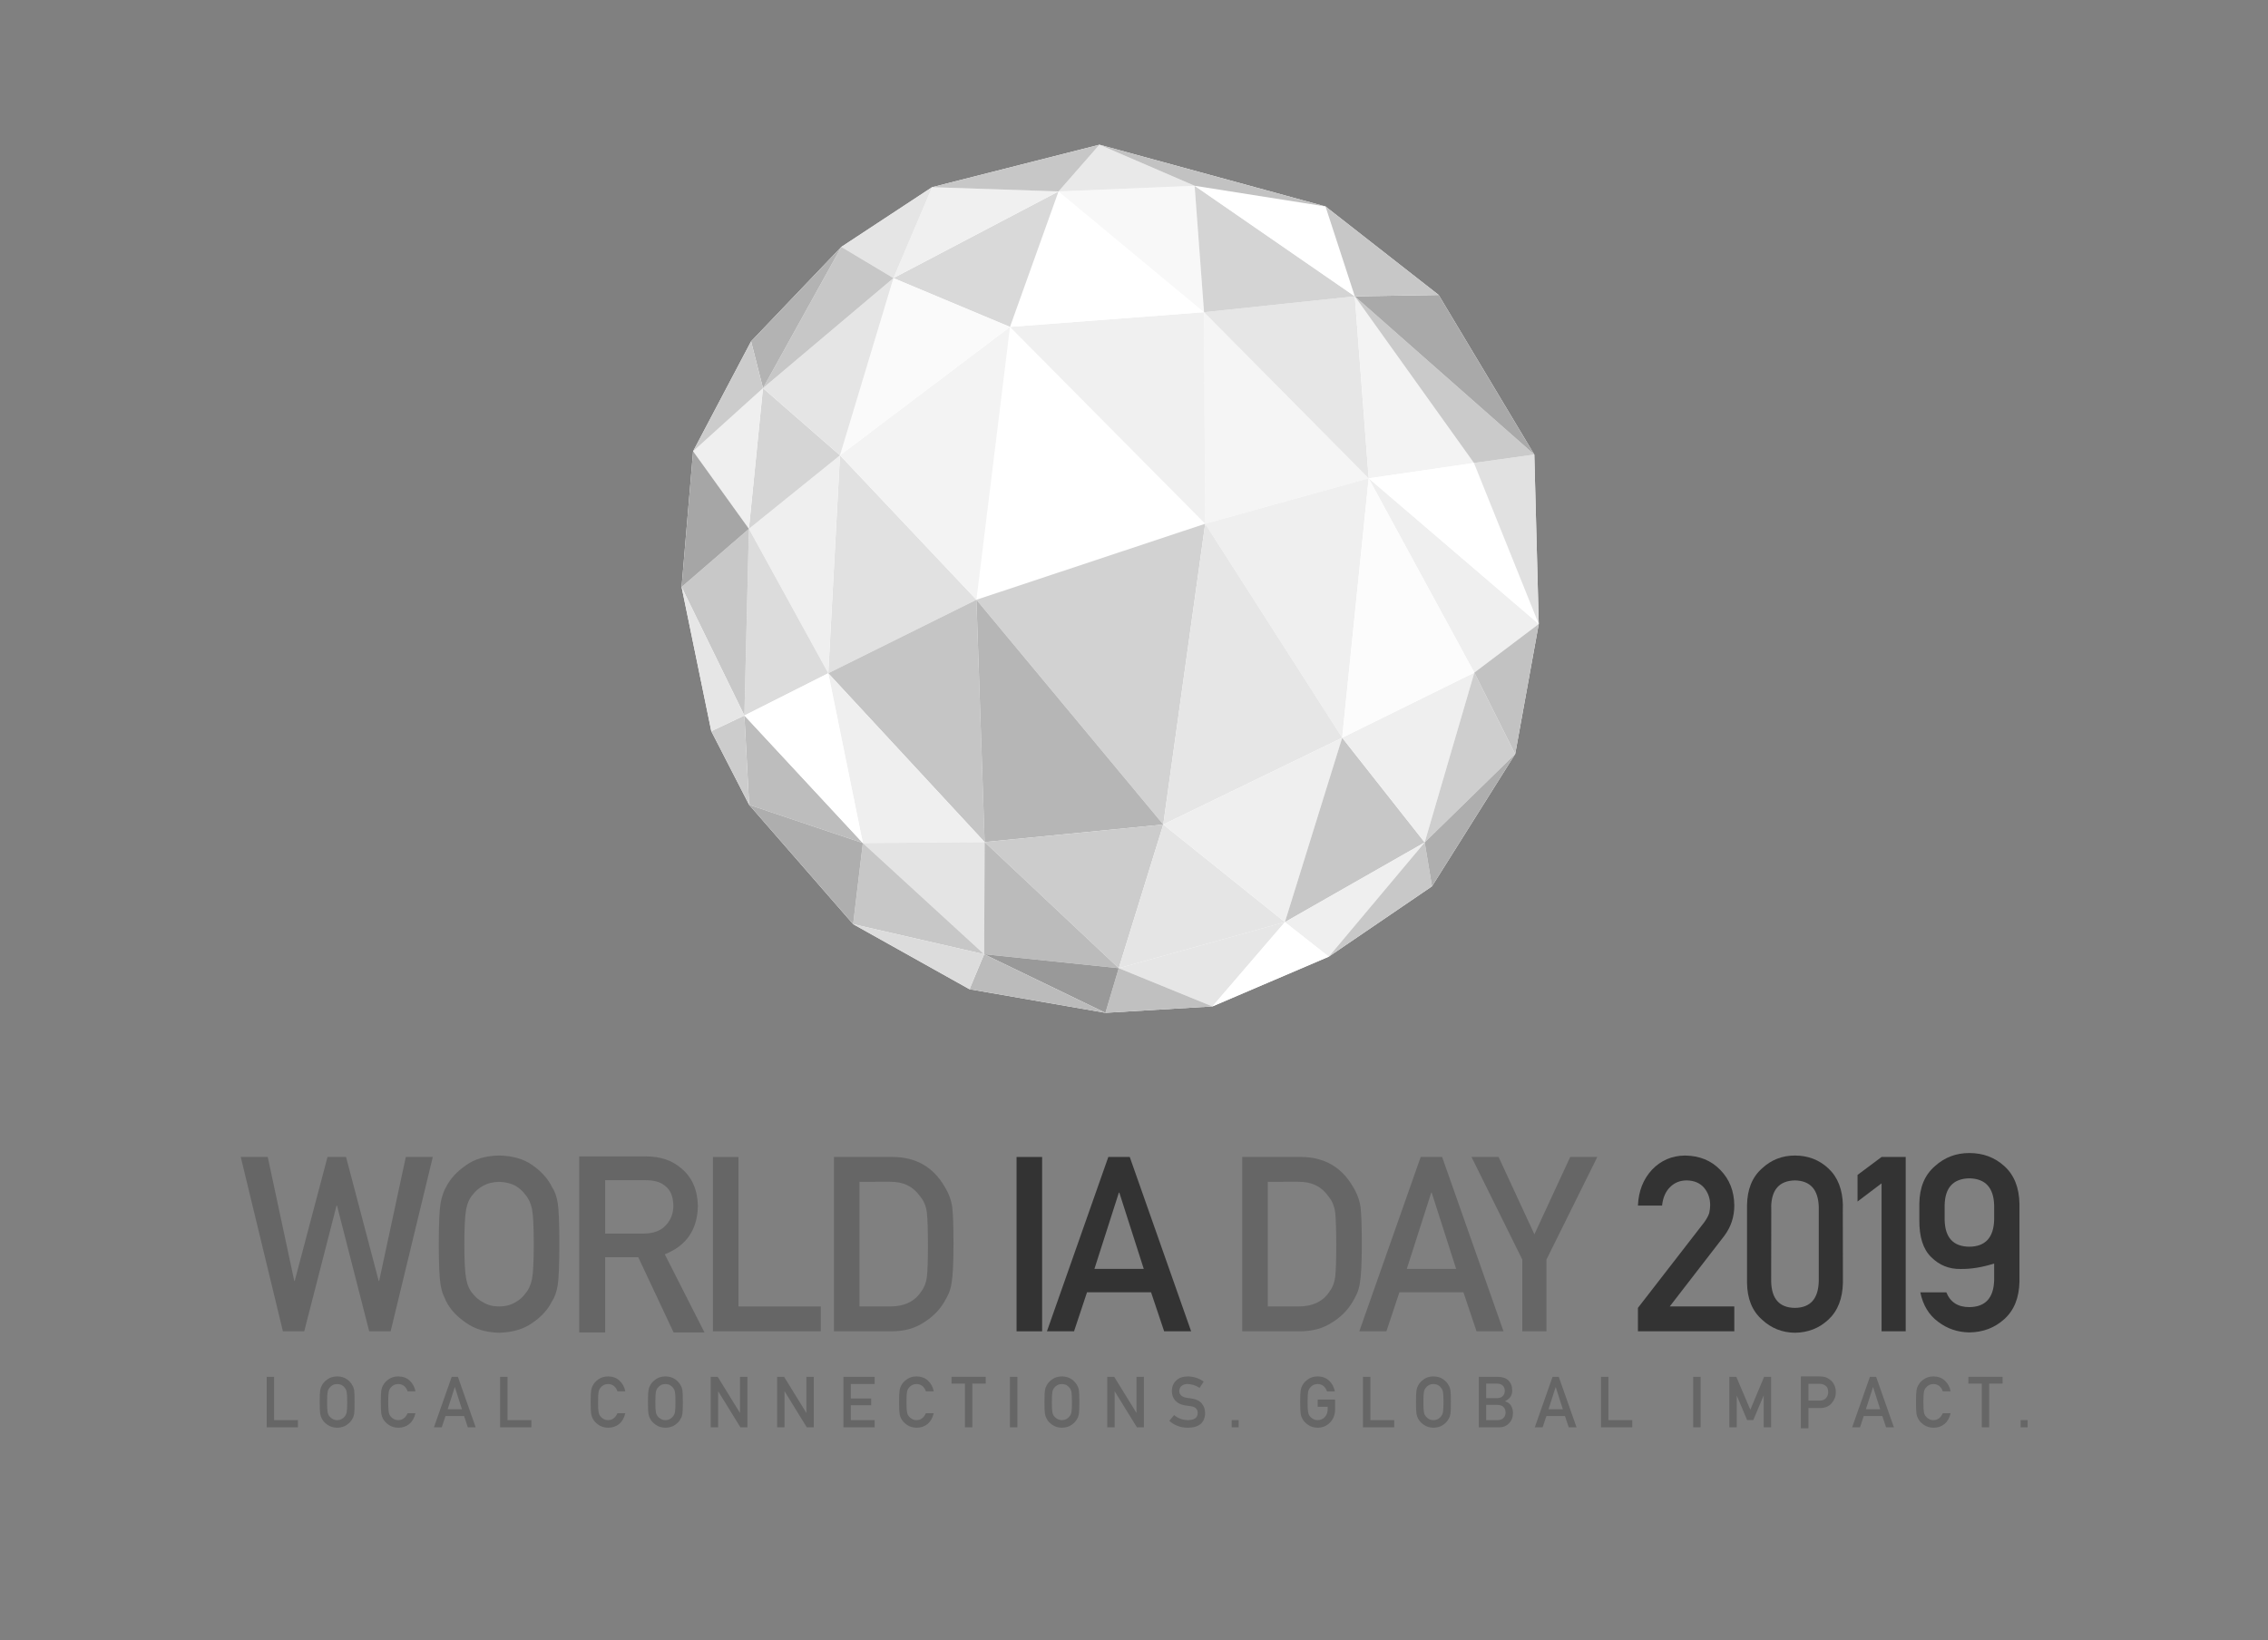 <?xml version="1.0" encoding="UTF-8"?>
<svg width="2010px" height="1454px" viewBox="0 0 2010 1454" version="1.1" xmlns="http://www.w3.org/2000/svg" xmlns:xlink="http://www.w3.org/1999/xlink">
    <rect x="0" y="0" width="2010" height="1454" fill="#808080" stroke="none"/>
    <!-- Generator: Sketch 52.1 (67048) - http://www.bohemiancoding.com/sketch -->
    <title>wiad19_primary_greyscale</title>
    <desc>Created with Sketch.</desc>
    <g id="wiad19_primary_greyscale" stroke="none" stroke-width="1" fill="none" fill-rule="evenodd">
        <g id="Group" transform="translate(213, 128)">
            <path d="M761.378,0.266 L961.719,54.986 L1061.999,133.427 L1146.757,274.906 L1150.707,425.068 L1129.827,540.311 L1056.09,657.602 L964.648,719.935 L964.656,719.944 L861.477,764.052 L925.731,689.319 L925.728,689.315 L861.477,764.052 L766.669,769.727 L646.223,748.823 L543.09,691.14 L450.919,585.36 L417.381,520.106 L391.061,392.273 L401.261,271.969 L452.64,174.556 L532.606,90.848 L613.065,37.902 L761.369,0.266 L761.378,0.266 Z M521.053,468.735 L521.044,468.735 L541.644,569.86 L521.053,468.735 Z" id="Combined-shape-4" fill="#FFFFFF"></path>
            <polygon id="" fill="#FFFFFF" points="682.1 161.759 652.341 403.609 855.095 336.226"></polygon>
            <polygon id="" fill="#D2D2D2" points="817.931 602.832 652.344 403.611 855.094 336.227"></polygon>
            <polygon id="" fill="#F5F5F5" points="854.073 148.881 854.073 148.729 999.978 295.941 999.978 295.945 855.093 336.228"></polygon>
            <polygon id="" fill="#EFEFEF" points="976.492 525.909 855.093 336.23 999.98 295.942"></polygon>
            <polygon id="" fill="#E1E1E1" points="531.428 275.592 521.053 468.733 652.345 403.612"></polygon>
            <polygon id="" fill="#C5C5C5" points="659.627 618.383 521.051 468.733 652.343 403.612"></polygon>
            <polygon id="" fill="#F3F3F3" points="652.343 403.611 531.426 275.59 682.101 161.761"></polygon>
            <polygon id="" fill="#F0F0F0" points="855.094 336.228 682.098 161.761 854.073 148.728"></polygon>
            <polygon id="" fill="#B6B6B6" points="659.627 618.383 652.343 403.612 817.931 602.833"></polygon>
            <polygon id="" fill="#E6E6E6" points="855.094 336.228 817.931 602.832 976.494 525.907"></polygon>
            <polygon id="" fill="#FFFFFF" points="682.1 161.759 725.108 41.667 854.07 148.726"></polygon>
            <polygon id="" fill="#D9D9D9" points="682.1 161.759 578.804 118.492 725.108 41.667"></polygon>
            <polygon id="" fill="#FAFAFA" points="531.428 275.592 578.803 118.492 682.099 161.758"></polygon>
            <polygon id="" fill="#F0F0F0" points="578.804 118.493 613.066 37.902 725.108 41.664"></polygon>
            <polygon id="" fill="#EFEFEF" points="521.052 468.735 450.707 340.743 531.427 275.593"></polygon>
            <polygon id="" fill="#EFEFEF" points="659.627 618.383 521.051 468.733 551.701 619.254"></polygon>
            <polygon id="" fill="#D5D5D5" points="450.707 340.742 463.19 216.026 531.428 275.592"></polygon>
            <polygon id="" fill="#E5E5E5" points="578.804 118.493 463.191 216.027 531.429 275.593"></polygon>
            <polygon id="" fill="#E5E5E5" points="578.804 118.493 532.608 90.847 613.066 37.902"></polygon>
            <polygon id="" fill="#C7C7C7" points="463.191 216.027 532.607 90.848 578.803 118.494"></polygon>
            <polygon id="" fill="#B3B3B3" points="463.191 216.027 452.641 174.556 532.607 90.848"></polygon>
            <polygon id="" fill="#EFEFEF" points="450.707 340.742 401.261 271.972 463.19 216.026"></polygon>
            <polygon id="" fill="#CCCCCC" points="401.261 271.97 452.64 174.557 463.19 216.028"></polygon>
            <polygon id="" fill="#DCDCDC" points="450.707 340.742 446.72 506.201 521.053 468.734"></polygon>
            <polygon id="" fill="#C8C8C8" points="450.707 340.742 391.061 392.276 446.72 506.201"></polygon>
            <polygon id="" fill="#A6A6A6" points="401.261 271.97 391.061 392.274 450.707 340.741"></polygon>
            <polygon id="" fill="#CCCCCC" points="659.627 618.383 778.485 730.158 817.931 602.833"></polygon>
            <polygon id="" fill="#E5E5E5" points="817.931 602.832 925.731 689.315 778.485 730.161"></polygon>
            <polygon id="" fill="#EFEFEF" points="976.492 525.909 817.93 602.83 925.73 689.317"></polygon>
            <polygon id="" fill="#E6E6E6" points="778.486 730.159 861.478 764.046 925.732 689.317"></polygon>
            <polygon id="" fill="#C7C7C7" points="925.732 689.316 976.494 525.908 1049.611 618.695"></polygon>
            <polygon id="" fill="#EFEFEF" points="976.492 525.909 1093.621 468.184 1049.613 618.692"></polygon>
            <polygon id="" fill="#EFEFEF" points="1093.623 468.186 1150.706 425.065 999.977 295.944"></polygon>
            <polygon id="" fill="#CECECE" points="1093.623 468.186 1129.831 540.311 1049.61 618.694"></polygon>
            <polygon id="" fill="#C2C2C2" points="1150.707 425.064 1129.828 540.31 1093.624 468.185"></polygon>
            <polygon id="" fill="#EFEFEF" points="1049.612 618.695 925.733 689.315 964.641 719.94"></polygon>
            <polygon id="" fill="#C8C8C8" points="964.639 719.941 1056.09 657.604 1049.61 618.696"></polygon>
            <polygon id="" fill="#AEAEAE" points="1129.829 540.311 1049.613 618.695 1056.092 657.603"></polygon>
            <polygon id="" fill="#E4E4E4" points="551.7 619.256 659.196 717.798 659.625 618.385"></polygon>
            <polygon id="" fill="#BBBBBB" points="659.195 717.797 778.487 730.16 659.629 618.385"></polygon>
            <polygon id="" fill="#C0C0C0" points="778.486 730.159 766.669 769.726 861.478 764.046"></polygon>
            <polygon id="" fill="#999999" points="659.195 717.797 766.67 769.727 778.487 730.16"></polygon>
            <polygon id="" fill="#BBBBBB" points="659.195 717.797 646.224 748.818 766.67 769.727"></polygon>
            <polygon id="" fill="#C7C7C7" points="659.195 717.797 543.091 691.143 551.699 619.256"></polygon>
            <polygon id="" fill="#DCDCDC" points="543.09 691.141 646.223 748.82 659.194 717.795"></polygon>
            <polygon id="" fill="#BDBDBD" points="446.72 506.201 450.919 585.363 551.699 619.255"></polygon>
            <polygon id="" fill="#AEAEAE" points="450.919 585.361 543.089 691.14 551.698 619.257"></polygon>
            <polygon id="" fill="#CCCCCC" points="446.72 506.201 417.382 520.105 450.919 585.363"></polygon>
            <polygon id="" fill="#E6E6E6" points="417.382 520.107 446.72 506.202 391.061 392.273"></polygon>
            <polygon id="" fill="#E6E6E6" points="854.072 148.728 987.697 134.657 999.981 295.944"></polygon>
            <polygon id="" fill="#F3F3F3" points="999.979 295.943 1093.279 282.339 987.7 134.659"></polygon>
            <polygon id="" fill="#FFFFFF" points="1150.707 425.064 999.978 295.944 1093.278 282.339"></polygon>
            <polygon id="" fill="#E1E1E1" points="1093.277 282.34 1150.706 425.065 1146.764 274.907"></polygon>
            <polygon id="" fill="#CACACA" points="987.699 134.657 1093.278 282.341 1146.765 274.908"></polygon>
            <polygon id="" fill="#A9A9A9" points="987.699 134.657 1062.003 133.428 1146.765 274.907"></polygon>
            <polygon id="" fill="#F8F8F8" points="854.072 148.728 725.11 41.665 845.722 36.653"></polygon>
            <polygon id="" fill="#D4D4D4" points="854.072 148.728 845.722 36.653 987.697 134.657"></polygon>
            <polygon id="" fill="#FFFFFF" points="845.723 36.653 961.719 54.987 987.698 134.657"></polygon>
            <polygon id="" fill="#C7C7C7" points="987.699 134.657 961.72 54.987 1062.003 133.428"></polygon>
            <polygon id="" fill="#E9E9E9" points="725.109 41.666 761.372 0.266 845.722 36.654"></polygon>
            <polygon id="" fill="#C7C7C7" points="613.065 37.902 761.373 0.265 725.111 41.665"></polygon>
            <polygon id="" fill="#C2C2C2" points="761.372 0.266 845.722 36.654 961.718 54.987"></polygon>
            <polygon id="" fill="#FCFCFC" points="976.492 525.909 1093.621 468.184 999.98 295.942"></polygon>
            <polygon id="" fill="#FFFFFF" points="551.708 619.264 446.713 506.193 521.046 468.731"></polygon>
            <polygon id="" fill="#FFFFFF" points="861.478 764.049 925.732 689.316 964.657 719.941 861.478 764.049"></polygon>
            <polygon id="" fill="#666666" points="23.339 1092.366 29.893 1092.366 29.893 1130.737 51.031 1130.737 51.031 1137.112 23.339 1137.112"></polygon>
            <path d="M70.337,1114.747 C70.337,1109.535 70.483,1106.052 70.77,1104.289 C71.091,1102.531 71.57,1101.11 72.237,1100.018 C73.291,1097.96 74.975,1096.118 77.287,1094.514 C79.554,1092.889 82.399,1092.047 85.816,1092.001 C89.262,1092.047 92.124,1092.889 94.425,1094.518 C96.699,1096.139 98.349,1097.981 99.354,1100.043 C100.091,1101.139 100.599,1102.56 100.879,1104.306 C101.124,1106.068 101.258,1109.543 101.258,1114.747 C101.258,1119.864 101.124,1123.314 100.879,1125.118 C100.599,1126.922 100.091,1128.368 99.354,1129.447 C98.349,1131.514 96.699,1133.331 94.425,1134.906 C92.124,1136.543 89.262,1137.402 85.808,1137.481 C82.399,1137.402 79.554,1136.543 77.287,1134.906 C74.975,1133.331 73.283,1131.514 72.237,1129.447 C71.916,1128.772 71.629,1128.118 71.374,1127.514 C71.137,1126.881 70.933,1126.081 70.77,1125.118 C70.483,1123.314 70.337,1119.864 70.337,1114.747 Z M76.891,1114.747 C76.891,1119.16 77.054,1122.131 77.374,1123.693 C77.645,1125.243 78.212,1126.522 79.07,1127.472 C79.754,1128.402 80.679,1129.143 81.812,1129.714 C82.92,1130.393 84.245,1130.739 85.799,1130.739 C87.37,1130.739 88.716,1130.393 89.875,1129.714 C90.958,1129.143 91.841,1128.402 92.495,1127.472 C93.345,1126.514 93.937,1125.243 94.245,1123.693 C94.55,1122.131 94.695,1119.16 94.695,1114.747 C94.695,1110.343 94.55,1107.327 94.245,1105.731 C93.937,1104.218 93.345,1102.977 92.495,1102.014 C91.841,1101.102 90.958,1100.322 89.875,1099.701 C88.716,1099.106 87.37,1098.793 85.799,1098.747 C84.245,1098.793 82.92,1099.106 81.812,1099.701 C80.679,1100.322 79.754,1101.102 79.07,1102.014 C78.212,1102.977 77.645,1104.218 77.374,1105.731 C77.054,1107.327 76.891,1110.343 76.891,1114.747 Z" id="Combined-shape-76" fill="#666666"></path>
            <path d="M155.203,1124.619 C154.249,1128.765 152.437,1131.944 149.766,1134.177 C147.012,1136.377 143.741,1137.482 139.978,1137.482 C136.578,1137.402 133.737,1136.544 131.445,1134.906 C129.137,1133.331 127.449,1131.515 126.399,1129.448 C126.082,1128.773 125.791,1128.119 125.541,1127.515 C125.299,1126.881 125.099,1126.082 124.937,1125.119 C124.649,1123.315 124.499,1119.865 124.499,1114.748 C124.499,1109.544 124.649,1106.069 124.937,1104.302 C125.262,1102.561 125.749,1101.14 126.399,1100.044 C127.449,1097.977 129.137,1096.136 131.457,1094.519 C133.737,1092.89 136.578,1092.048 139.978,1091.998 C144.17,1092.048 147.57,1093.327 150.216,1095.844 C152.849,1098.365 154.507,1101.507 155.203,1105.244 L148.241,1105.244 C147.695,1103.436 146.728,1101.911 145.32,1100.644 C143.853,1099.419 142.066,1098.794 139.962,1098.744 C138.412,1098.794 137.087,1099.107 135.974,1099.702 C134.845,1100.323 133.932,1101.098 133.232,1102.015 C132.374,1102.977 131.812,1104.215 131.541,1105.732 C131.216,1107.327 131.057,1110.344 131.057,1114.748 C131.057,1119.161 131.216,1122.131 131.541,1123.694 C131.812,1125.244 132.374,1126.515 133.232,1127.473 C133.932,1128.402 134.845,1129.144 135.974,1129.715 C137.087,1130.394 138.42,1130.74 139.97,1130.74 C143.658,1130.74 146.42,1128.694 148.241,1124.619 L155.203,1124.619 Z" id="" fill="#666666"></path>
            <path d="M198.277,1127.103 L181.848,1127.103 L178.514,1137.112 L171.56,1137.112 L187.319,1092.366 L192.814,1092.366 L208.569,1137.112 L201.631,1137.112 L198.277,1127.103 Z M196.402,1121.103 L190.135,1101.524 L190.014,1101.524 L183.744,1121.103 L196.402,1121.103 Z" id="Combined-shape-78" fill="#666666"></path>
            <polygon id="" fill="#666666" points="230.24 1092.366 236.798 1092.366 236.798 1130.737 257.923 1130.737 257.923 1137.112 230.24 1137.112"></polygon>
            <path d="M341.161,1124.619 C340.215,1128.765 338.39,1131.944 335.72,1134.177 C332.965,1136.377 329.699,1137.482 325.94,1137.482 C322.532,1137.402 319.686,1136.544 317.411,1134.906 C315.086,1133.331 313.411,1131.515 312.357,1129.448 C312.044,1128.773 311.753,1128.119 311.495,1127.515 C311.265,1126.881 311.07,1126.082 310.903,1125.119 C310.603,1123.315 310.453,1119.865 310.453,1114.748 C310.453,1109.544 310.603,1106.069 310.903,1104.302 C311.228,1102.561 311.707,1101.14 312.357,1100.044 C313.411,1097.977 315.086,1096.136 317.411,1094.519 C319.686,1092.89 322.532,1092.048 325.949,1091.998 C330.124,1092.048 333.532,1093.327 336.169,1095.844 C338.807,1098.365 340.461,1101.507 341.161,1105.244 L334.194,1105.244 C333.657,1103.436 332.686,1101.911 331.278,1100.644 C329.811,1099.419 328.028,1098.794 325.928,1098.744 C324.374,1098.794 323.04,1099.107 321.932,1099.702 C320.795,1100.323 319.882,1101.098 319.194,1102.015 C318.34,1102.977 317.778,1104.215 317.495,1105.732 C317.174,1107.327 317.024,1110.344 317.024,1114.748 C317.024,1119.161 317.174,1122.131 317.495,1123.694 C317.778,1125.244 318.34,1126.515 319.194,1127.473 C319.882,1128.402 320.795,1129.144 321.932,1129.715 C323.04,1130.394 324.374,1130.74 325.928,1130.74 C329.62,1130.74 332.374,1128.694 334.207,1124.619 L341.161,1124.619 Z" id="" fill="#666666"></path>
            <path d="M361.255,1114.747 C361.255,1109.535 361.393,1106.052 361.692,1104.289 C362.013,1102.531 362.497,1101.11 363.147,1100.018 C364.196,1097.96 365.884,1096.118 368.205,1094.514 C370.476,1092.889 373.318,1092.047 376.726,1092.001 C380.184,1092.047 383.046,1092.889 385.346,1094.518 C387.621,1096.139 389.263,1097.981 390.272,1100.043 C391.005,1101.139 391.513,1102.56 391.784,1104.306 C392.047,1106.068 392.18,1109.543 392.18,1114.747 C392.18,1119.864 392.047,1123.314 391.784,1125.118 C391.513,1126.922 391.005,1128.368 390.272,1129.447 C389.263,1131.514 387.621,1133.331 385.346,1134.906 C383.046,1136.543 380.171,1137.402 376.726,1137.481 C373.318,1137.402 370.476,1136.543 368.205,1134.906 C365.884,1133.331 364.196,1131.514 363.147,1129.447 C362.838,1128.772 362.546,1128.118 362.284,1127.514 C362.055,1126.881 361.855,1126.081 361.692,1125.118 C361.393,1123.314 361.255,1119.864 361.255,1114.747 Z M367.818,1114.747 C367.818,1119.16 367.976,1122.131 368.28,1123.693 C368.567,1125.243 369.134,1126.522 369.984,1127.472 C370.676,1128.402 371.584,1129.143 372.717,1129.714 C373.826,1130.393 375.163,1130.739 376.722,1130.739 C378.276,1130.739 379.638,1130.393 380.788,1129.714 C381.88,1129.143 382.755,1128.402 383.413,1127.472 C384.263,1126.514 384.847,1125.243 385.167,1123.693 C385.459,1122.131 385.617,1119.16 385.617,1114.747 C385.617,1110.343 385.459,1107.327 385.167,1105.731 C384.847,1104.218 384.263,1102.977 383.413,1102.014 C382.755,1101.102 381.88,1100.322 380.788,1099.701 C379.638,1099.106 378.276,1098.793 376.722,1098.747 C375.163,1098.793 373.826,1099.106 372.717,1099.701 C371.584,1100.322 370.676,1101.102 369.984,1102.014 C369.134,1102.977 368.567,1104.218 368.28,1105.731 C367.976,1107.327 367.818,1110.343 367.818,1114.747 Z" id="Combined-shape-81" fill="#666666"></path>
            <polygon id="" fill="#666666" points="416.89 1092.366 423.064 1092.366 442.702 1124.191 442.819 1124.191 442.819 1092.366 449.381 1092.366 449.381 1137.112 443.173 1137.112 423.573 1105.308 423.448 1105.308 423.448 1137.112 416.89 1137.112"></polygon>
            <polygon id="" fill="#666666" points="475.723 1092.366 481.894 1092.366 501.536 1124.191 501.648 1124.191 501.648 1092.366 508.215 1092.366 508.215 1137.112 501.998 1137.112 482.398 1105.308 482.273 1105.308 482.273 1137.112 475.723 1137.112"></polygon>
            <polygon id="" fill="#666666" points="534.484 1092.366 562.163 1092.366 562.163 1098.745 541.051 1098.745 541.051 1111.562 559.076 1111.562 559.076 1117.566 541.051 1117.566 541.051 1130.737 562.163 1130.737 562.163 1137.112 534.484 1137.112"></polygon>
            <path d="M614.513,1124.619 C613.559,1128.765 611.738,1131.944 609.067,1134.177 C606.313,1136.377 603.043,1137.482 599.28,1137.482 C595.876,1137.402 593.034,1136.544 590.763,1134.906 C588.434,1133.331 586.751,1131.515 585.697,1129.448 C585.392,1128.773 585.101,1128.119 584.838,1127.515 C584.609,1126.881 584.405,1126.082 584.255,1125.119 C583.951,1123.315 583.801,1119.865 583.801,1114.748 C583.801,1109.544 583.951,1106.069 584.255,1104.302 C584.572,1102.561 585.051,1101.14 585.697,1100.044 C586.751,1097.977 588.434,1096.136 590.763,1094.519 C593.034,1092.89 595.876,1092.048 599.292,1091.998 C603.468,1092.048 606.88,1093.327 609.517,1095.844 C612.151,1098.365 613.813,1101.507 614.513,1105.244 L607.538,1105.244 C607.001,1103.436 606.03,1101.911 604.63,1100.644 C603.155,1099.419 601.376,1098.794 599.272,1098.744 C597.717,1098.794 596.384,1099.107 595.276,1099.702 C594.146,1100.323 593.234,1101.098 592.538,1102.015 C591.684,1102.977 591.117,1104.215 590.838,1105.732 C590.518,1107.327 590.367,1110.344 590.367,1114.748 C590.367,1119.161 590.518,1122.131 590.838,1123.694 C591.117,1125.244 591.684,1126.515 592.538,1127.473 C593.234,1128.402 594.146,1129.144 595.276,1129.715 C596.384,1130.394 597.717,1130.74 599.272,1130.74 C602.967,1130.74 605.722,1128.694 607.551,1124.619 L614.513,1124.619 Z" id="" fill="#666666"></path>
            <polygon id="" fill="#666666" points="642.179 1098.376 630.287 1098.376 630.287 1092.367 660.629 1092.367 660.629 1098.376 648.737 1098.376 648.737 1137.109 642.179 1137.109"></polygon>
            <polygon id="" fill="#666666" points="682.073 1092.366 688.632 1092.366 688.632 1137.112 682.073 1137.112"></polygon>
            <path d="M712.642,1114.747 C712.642,1109.535 712.784,1106.052 713.084,1104.289 C713.397,1102.531 713.892,1101.11 714.543,1100.018 C715.584,1097.96 717.267,1096.118 719.597,1094.514 C721.876,1092.889 724.713,1092.047 728.118,1092.001 C731.563,1092.047 734.438,1092.889 736.734,1094.518 C739.013,1096.139 740.659,1097.981 741.667,1100.043 C742.392,1101.139 742.909,1102.56 743.176,1104.306 C743.442,1106.068 743.568,1109.543 743.568,1114.747 C743.568,1119.864 743.442,1123.314 743.176,1125.118 C742.905,1126.922 742.392,1128.368 741.667,1129.447 C740.659,1131.514 739.013,1133.331 736.734,1134.906 C734.438,1136.543 731.563,1137.402 728.118,1137.481 C724.713,1137.402 721.876,1136.543 719.597,1134.906 C717.267,1133.331 715.584,1131.514 714.543,1129.447 C714.226,1128.772 713.938,1128.118 713.676,1127.514 C713.438,1126.881 713.247,1126.081 713.084,1125.118 C712.784,1123.314 712.642,1119.864 712.642,1114.747 Z M719.197,1114.747 C719.197,1119.16 719.359,1122.131 719.68,1123.693 C719.959,1125.243 720.513,1126.522 721.376,1127.472 C722.067,1128.402 722.98,1129.143 724.117,1129.714 C725.222,1130.393 726.555,1130.739 728.097,1130.739 C729.672,1130.739 731.03,1130.393 732.184,1129.714 C733.272,1129.143 734.146,1128.402 734.805,1127.472 C735.659,1126.514 736.238,1125.243 736.559,1123.693 C736.855,1122.131 737.001,1119.16 737.001,1114.747 C737.001,1110.343 736.855,1107.327 736.559,1105.731 C736.238,1104.218 735.659,1102.977 734.805,1102.014 C734.146,1101.102 733.272,1100.322 732.184,1099.701 C731.03,1099.106 729.672,1098.793 728.097,1098.747 C726.555,1098.793 725.222,1099.106 724.117,1099.701 C722.98,1100.322 722.067,1101.102 721.376,1102.014 C720.513,1102.977 719.959,1104.218 719.68,1105.731 C719.359,1107.327 719.197,1110.343 719.197,1114.747 Z" id="Combined-shape-88" fill="#666666"></path>
            <polygon id="" fill="#666666" points="768.281 1092.366 774.46 1092.366 794.09 1124.191 794.215 1124.191 794.215 1092.366 800.773 1092.366 800.773 1137.112 794.564 1137.112 774.964 1105.308 774.84 1105.308 774.84 1137.112 768.281 1137.112"></polygon>
            <path d="M827.583,1126.281 C831.041,1129.214 835.141,1130.694 839.899,1130.739 C845.533,1130.652 848.391,1128.564 848.47,1124.502 C848.512,1121.169 846.633,1119.16 842.812,1118.473 C841.07,1118.239 839.166,1117.96 837.07,1117.656 C833.354,1117.01 830.516,1115.598 828.574,1113.39 C826.575,1111.11 825.574,1108.344 825.574,1105.085 C825.574,1101.185 826.833,1098.035 829.35,1095.627 C831.779,1093.256 835.233,1092.048 839.708,1091.998 C845.095,1092.135 849.77,1093.673 853.758,1096.635 L850.095,1102.198 C846.854,1099.989 843.27,1098.844 839.362,1098.748 C837.341,1098.748 835.658,1099.285 834.304,1100.323 C832.9,1101.41 832.17,1103.031 832.141,1105.173 C832.141,1106.46 832.624,1107.631 833.591,1108.673 C834.566,1109.735 836.112,1110.481 838.262,1110.89 C839.449,1111.089 841.07,1111.323 843.129,1111.602 C847.204,1112.165 850.208,1113.669 852.145,1116.106 C854.066,1118.506 855.029,1121.298 855.029,1124.464 C854.808,1133.019 849.745,1137.369 839.825,1137.481 C833.412,1137.481 827.891,1135.456 823.279,1131.377 L827.583,1126.281 Z" id="" fill="#666666"></path>
            <polygon id="" fill="#666666" points="878.577 1130.741 884.773 1130.741 884.773 1137.112 878.577 1137.112"></polygon>
            <path d="M954.801,1112.506 L970.213,1112.506 L970.213,1121.618 C970.13,1126.089 968.638,1129.839 965.751,1132.864 C962.842,1135.864 959.184,1137.406 954.759,1137.481 C951.355,1137.406 948.509,1136.547 946.23,1134.906 C943.913,1133.331 942.23,1131.514 941.184,1129.447 C940.876,1128.772 940.584,1128.118 940.317,1127.514 C940.072,1126.881 939.888,1126.081 939.722,1125.118 C939.426,1123.314 939.276,1119.864 939.276,1114.747 C939.276,1109.543 939.426,1106.068 939.722,1104.306 C940.038,1102.56 940.53,1101.139 941.184,1100.043 C942.23,1097.981 943.913,1096.139 946.23,1094.522 C948.509,1092.889 951.355,1092.047 954.759,1092.001 C958.942,1092.047 962.351,1093.327 964.988,1095.852 C967.621,1098.377 969.28,1101.514 969.967,1105.26 L963.013,1105.26 C962.476,1103.447 961.496,1101.91 960.097,1100.643 C958.626,1099.418 956.838,1098.793 954.738,1098.747 C953.18,1098.793 951.863,1099.106 950.755,1099.701 C949.617,1100.322 948.713,1101.102 948.021,1102.014 C947.155,1102.977 946.597,1104.218 946.322,1105.731 C945.997,1107.327 945.843,1110.343 945.843,1114.747 C945.843,1119.16 945.997,1122.135 946.322,1123.697 C946.597,1125.243 947.155,1126.514 948.021,1127.472 C948.713,1128.402 949.617,1129.143 950.755,1129.714 C951.863,1130.393 953.196,1130.739 954.746,1130.739 C957.309,1130.739 959.413,1129.839 961.088,1128.031 C962.751,1126.302 963.609,1124.035 963.651,1121.226 L963.651,1118.885 L954.801,1118.885 L954.801,1112.506 Z" id="" fill="#666666"></path>
            <polygon id="" fill="#666666" points="994.921 1092.366 1001.484 1092.366 1001.484 1130.737 1022.596 1130.737 1022.596 1137.112 994.921 1137.112"></polygon>
            <path d="M1041.915,1114.747 C1041.915,1109.535 1042.061,1106.052 1042.356,1104.289 C1042.665,1102.531 1043.165,1101.11 1043.815,1100.018 C1044.869,1097.96 1046.544,1096.118 1048.869,1094.514 C1051.14,1092.889 1053.986,1092.047 1057.39,1092.001 C1060.832,1092.047 1063.711,1092.889 1066.011,1094.518 C1068.286,1096.139 1069.923,1097.981 1070.944,1100.043 C1071.665,1101.139 1072.178,1102.56 1072.452,1104.306 C1072.711,1106.068 1072.84,1109.543 1072.84,1114.747 C1072.84,1119.864 1072.711,1123.314 1072.452,1125.118 C1072.178,1126.922 1071.665,1128.368 1070.944,1129.447 C1069.923,1131.514 1068.286,1133.331 1066.011,1134.906 C1063.711,1136.543 1060.832,1137.402 1057.39,1137.481 C1053.986,1137.402 1051.14,1136.543 1048.869,1134.906 C1046.544,1133.331 1044.869,1131.514 1043.815,1129.447 C1043.498,1128.772 1043.211,1128.118 1042.953,1127.514 C1042.719,1126.881 1042.519,1126.081 1042.356,1125.118 C1042.061,1123.314 1041.915,1119.864 1041.915,1114.747 Z M1048.477,1114.747 C1048.477,1119.16 1048.623,1122.131 1048.948,1123.693 C1049.223,1125.243 1049.786,1126.522 1050.648,1127.472 C1051.336,1128.402 1052.252,1129.143 1053.382,1129.714 C1054.49,1130.393 1055.827,1130.739 1057.386,1130.739 C1058.94,1130.739 1060.302,1130.393 1061.457,1129.714 C1062.544,1129.143 1063.415,1128.402 1064.077,1127.472 C1064.931,1126.514 1065.515,1125.243 1065.832,1123.693 C1066.132,1122.131 1066.286,1119.16 1066.286,1114.747 C1066.286,1110.343 1066.132,1107.327 1065.832,1105.731 C1065.515,1104.218 1064.931,1102.977 1064.077,1102.014 C1063.415,1101.102 1062.544,1100.322 1061.457,1099.701 C1060.302,1099.106 1058.94,1098.793 1057.386,1098.747 C1055.827,1098.793 1054.49,1099.106 1053.382,1099.701 C1052.252,1100.322 1051.336,1101.102 1050.648,1102.014 C1049.786,1102.977 1049.223,1104.218 1048.948,1105.731 C1048.623,1107.327 1048.477,1110.343 1048.477,1114.747 Z" id="Combined-shape-94" fill="#666666"></path>
            <path d="M1097.554,1092.367 L1114.346,1092.367 C1118.609,1092.408 1121.804,1093.521 1123.959,1095.683 C1126.113,1097.883 1127.188,1100.775 1127.188,1104.371 C1127.225,1106.212 1126.805,1107.971 1125.913,1109.65 C1125.455,1110.446 1124.8,1111.208 1123.959,1111.921 C1123.105,1112.687 1122.055,1113.367 1120.8,1113.979 C1120.8,1113.979 1122.055,1113.367 1120.8,1114.108 C1123.154,1114.733 1124.95,1116.017 1126.159,1117.941 C1127.3,1119.921 1127.867,1122.083 1127.867,1124.404 C1127.825,1128.287 1126.659,1131.337 1124.35,1133.592 C1122.071,1135.946 1119.221,1137.112 1115.817,1137.112 C1115.817,1137.112 1119.221,1137.112 1097.554,1137.112 L1097.554,1092.367 Z M1104.109,1117.258 L1104.109,1130.737 L1114.246,1130.737 C1116.684,1130.696 1118.471,1130.004 1119.604,1128.675 C1120.734,1127.358 1121.305,1125.8 1121.305,1123.996 C1121.305,1122.15 1120.734,1120.575 1119.604,1119.258 C1118.471,1117.966 1116.684,1117.3 1114.246,1117.258 L1104.109,1117.258 Z M1104.109,1098.375 L1104.109,1111.25 L1113.609,1111.25 C1116.004,1111.25 1117.754,1110.604 1118.896,1109.304 C1120.046,1108.117 1120.625,1106.612 1120.625,1104.8 C1120.625,1103 1120.046,1101.458 1118.896,1100.2 C1117.754,1099.029 1116.004,1098.437 1113.609,1098.375 L1104.109,1098.375 Z" id="Combined-shape-95" fill="#666666"></path>
            <path d="M1173.92,1127.103 L1157.491,1127.103 L1154.157,1137.112 L1147.203,1137.112 L1162.953,1092.366 L1168.453,1092.366 L1184.203,1137.112 L1177.287,1137.112 L1173.92,1127.103 Z M1172.045,1121.103 L1165.778,1101.524 L1165.657,1101.524 L1159.386,1121.103 L1172.045,1121.103 Z" id="Combined-shape-96" fill="#666666"></path>
            <polygon id="" fill="#666666" points="1205.883 1092.366 1212.441 1092.366 1212.441 1130.737 1233.57 1130.737 1233.57 1137.112 1205.883 1137.112"></polygon>
            <polygon id="" fill="#666666" points="1287.573 1092.366 1294.144 1092.366 1294.144 1137.112 1287.573 1137.112"></polygon>
            <polygon id="" fill="#666666" points="1319.62 1092.366 1325.795 1092.366 1338.228 1121.549 1350.416 1092.366 1356.62 1092.366 1356.62 1137.112 1350.061 1137.112 1350.061 1109.22 1349.912 1109.22 1340.841 1130.704 1335.366 1130.704 1326.295 1109.22 1326.174 1109.22 1326.174 1137.112 1319.62 1137.112"></polygon>
            <path d="M1455.17,1127.103 L1438.741,1127.103 L1435.407,1137.112 L1428.457,1137.112 L1444.212,1092.366 L1449.707,1092.366 L1465.462,1137.112 L1458.524,1137.112 L1455.17,1127.103 Z M1453.303,1121.103 L1447.032,1101.524 L1446.92,1101.524 L1440.645,1121.103 L1453.303,1121.103 Z" id="Combined-shape-101" fill="#666666"></path>
            <path d="M1515.738,1124.619 C1514.788,1128.765 1512.976,1131.944 1510.305,1134.177 C1507.534,1136.377 1504.284,1137.482 1500.517,1137.482 C1497.101,1137.402 1494.263,1136.544 1491.988,1134.906 C1489.663,1133.331 1487.98,1131.515 1486.942,1129.448 C1486.622,1128.773 1486.326,1128.119 1486.072,1127.515 C1485.838,1126.881 1485.642,1126.082 1485.484,1125.119 C1485.172,1123.315 1485.038,1119.865 1485.038,1114.748 C1485.038,1109.544 1485.188,1106.069 1485.484,1104.302 C1485.792,1102.561 1486.28,1101.14 1486.942,1100.044 C1487.98,1097.977 1489.671,1096.136 1491.988,1094.519 C1494.276,1092.89 1497.109,1092.048 1500.517,1091.998 C1504.709,1092.048 1508.109,1093.327 1510.742,1095.844 C1513.384,1098.365 1515.043,1101.507 1515.738,1105.244 L1508.767,1105.244 C1508.238,1103.436 1507.267,1101.911 1505.859,1100.644 C1504.384,1099.419 1502.605,1098.794 1500.501,1098.744 C1498.951,1098.794 1497.622,1099.107 1496.505,1099.702 C1495.384,1100.323 1494.467,1101.098 1493.767,1102.015 C1492.917,1102.977 1492.351,1104.215 1492.067,1105.732 C1491.755,1107.327 1491.601,1110.344 1491.601,1114.748 C1491.601,1119.161 1491.755,1122.131 1492.067,1123.694 C1492.351,1125.244 1492.917,1126.515 1493.767,1127.473 C1494.467,1128.402 1495.384,1129.144 1496.509,1129.715 C1497.622,1130.394 1498.951,1130.74 1500.501,1130.74 C1504.192,1130.74 1506.959,1128.694 1508.784,1124.619 L1515.738,1124.619 Z" id="" fill="#666666"></path>
            <polygon id="" fill="#666666" points="1543.346 1098.376 1531.463 1098.376 1531.463 1092.367 1561.792 1092.367 1561.792 1098.376 1549.9 1098.376 1549.9 1137.109 1543.346 1137.109"></polygon>
            <polygon id="" fill="#666666" points="0.365 897.495 24.286 897.495 47.79 1007.349 48.199 1007.349 77.253 897.495 93.678 897.495 122.624 1007.349 123.032 1007.349 146.644 897.495 170.561 897.495 133.199 1052.024 114.207 1052.024 85.67 940.578 85.257 940.578 56.619 1052.024 37.732 1052.024"></polygon>
            <path d="M175.884,974.76 C175.884,956.776 176.397,944.739 177.422,938.647 C178.513,932.559 180.192,927.639 182.451,923.884 C186.076,916.776 191.888,910.443 199.892,904.88 C207.759,899.251 217.576,896.364 229.347,896.222 C241.247,896.364 251.163,899.264 259.101,904.914 C266.967,910.497 272.647,916.855 276.134,923.993 C278.667,927.739 280.409,932.647 281.363,938.726 C282.251,944.801 282.697,956.814 282.697,974.76 C282.697,992.426 282.251,1004.364 281.363,1010.584 C280.409,1016.801 278.663,1021.784 276.13,1025.526 C272.642,1032.664 266.963,1038.951 259.097,1044.393 C251.163,1050.047 241.242,1053.014 229.342,1053.297 C217.576,1053.014 207.759,1050.047 199.892,1044.393 C191.888,1038.951 186.076,1032.664 182.451,1025.526 C181.355,1023.197 180.363,1020.968 179.476,1018.847 C178.655,1016.66 177.972,1013.905 177.422,1010.584 C176.397,1004.364 175.884,992.426 175.884,974.76 Z M198.542,974.76 C198.542,989.984 199.092,1000.284 200.192,1005.668 C201.151,1011.047 203.105,1015.405 206.051,1018.73 C208.451,1021.918 211.605,1024.501 215.509,1026.484 C219.346,1028.822 223.942,1029.989 229.292,1029.989 C234.705,1029.989 239.401,1028.822 243.38,1026.484 C247.147,1024.501 250.167,1021.918 252.43,1018.73 C255.376,1015.401 257.397,1011.047 258.497,1005.668 C259.522,1000.284 260.038,989.984 260.038,974.76 C260.038,959.539 259.522,949.164 258.497,943.643 C257.397,938.401 255.376,934.118 252.43,930.789 C250.167,927.601 247.147,924.947 243.38,922.822 C239.401,920.772 234.705,919.672 229.292,919.53 C223.942,919.672 219.346,920.772 215.509,922.822 C211.605,924.947 208.451,927.601 206.051,930.789 C203.105,934.118 201.151,938.397 200.192,943.639 C199.092,949.164 198.542,959.539 198.542,974.76 Z" id="Combined-shape-106" fill="#666666"></path>
            <polygon id="" fill="#666666" points="418.806 897.495 441.469 897.495 441.469 1029.987 514.427 1029.987 514.427 1052.024 418.806 1052.024"></polygon>
            <path d="M526.067,897.497 L578.438,897.497 C598.7,897.638 613.904,906.33 624.034,923.567 C627.659,929.363 629.946,935.438 630.909,941.796 C631.654,948.155 632.034,959.147 632.034,974.759 C632.034,991.363 631.45,1002.951 630.288,1009.522 C629.738,1012.847 628.917,1015.813 627.825,1018.426 C626.659,1020.967 625.255,1023.622 623.617,1026.376 C619.234,1033.655 613.138,1039.659 605.338,1044.392 C597.6,1049.48 588.121,1052.026 576.896,1052.026 C576.896,1052.026 588.121,1052.026 526.067,1052.026 L526.067,897.497 Z M548.729,1029.988 L575.867,1029.988 C588.609,1029.988 597.859,1025.492 603.617,1016.501 C606.15,1013.171 607.763,1008.959 608.446,1003.859 C609.059,998.834 609.375,989.417 609.375,975.609 C609.375,962.159 609.059,952.53 608.446,946.722 C607.625,940.913 605.671,936.205 602.592,932.596 C596.284,923.605 587.375,919.251 575.867,919.53 C575.867,919.53 587.375,919.251 548.729,919.53 L548.729,1029.988 Z" id="Combined-shape-109" fill="#666666"></path>
            <polygon id="" fill="#333333" points="687.915 897.495 710.577 897.495 710.577 1052.024 687.915 1052.024"></polygon>
            <path d="M807.121,1017.459 L750.354,1017.459 L738.858,1052.022 L714.837,1052.022 L769.242,897.493 L788.233,897.493 L842.637,1052.022 L818.717,1052.022 L807.121,1017.459 Z M800.654,996.709 L778.996,929.105 L778.583,929.105 L756.925,996.709 L800.654,996.709 Z" id="Combined-shape-111" fill="#333333"></path>
            <path d="M887.92,897.497 L940.291,897.497 C960.554,897.638 975.758,906.33 985.887,923.567 C989.512,929.363 991.799,935.438 992.762,941.796 C993.508,948.155 993.887,959.147 993.887,974.759 C993.887,991.363 993.308,1002.951 992.141,1009.522 C991.591,1012.847 990.77,1015.813 989.675,1018.426 C988.512,1020.967 987.108,1023.622 985.47,1026.376 C981.087,1033.655 974.991,1039.659 967.191,1044.392 C959.454,1049.48 949.975,1052.026 938.749,1052.026 C938.749,1052.026 949.975,1052.026 887.92,1052.026 L887.92,897.497 Z M910.583,1029.988 L937.72,1029.988 C950.462,1029.988 959.712,1025.492 965.47,1016.501 C968.003,1013.171 969.616,1008.959 970.299,1003.859 C970.912,998.834 971.229,989.417 971.229,975.609 C971.229,962.159 970.912,952.53 970.299,946.722 C969.479,940.913 967.524,936.205 964.445,932.596 C958.137,923.605 949.229,919.251 937.72,919.53 C937.72,919.53 949.229,919.251 910.583,919.53 L910.583,1029.988 Z" id="Combined-shape-112" fill="#666666"></path>
            <path d="M1083.964,1017.459 L1027.197,1017.459 L1015.702,1052.022 L991.681,1052.022 L1046.085,897.493 L1065.076,897.493 L1119.481,1052.022 L1095.56,1052.022 L1083.964,1017.459 Z M1077.498,996.709 L1055.839,929.105 L1055.426,929.105 L1033.768,996.709 L1077.498,996.709 Z" id="Combined-shape-113" fill="#666666"></path>
            <polygon id="" fill="#666666" points="1136.144 988.454 1091.098 897.495 1115.123 897.495 1146.852 966.058 1178.586 897.495 1202.611 897.495 1157.536 988.433 1157.536 1052.025 1136.144 1052.025"></polygon>
            <path d="M1238.606,1031.254 L1297.169,955.641 C1299.435,952.595 1300.977,949.766 1301.802,947.145 C1302.348,944.666 1302.623,942.333 1302.623,940.137 C1302.623,934.333 1300.873,929.266 1297.373,924.95 C1293.731,920.633 1288.585,918.399 1281.927,918.258 C1276.023,918.258 1271.119,920.208 1267.202,924.099 C1263.156,927.995 1260.752,933.483 1259.998,940.562 L1238.606,940.562 C1239.156,927.725 1243.336,917.103 1251.148,908.712 C1259.023,900.529 1268.723,896.366 1280.231,896.225 C1293.11,896.366 1303.561,900.612 1311.581,908.954 C1319.731,917.229 1323.877,927.729 1324.015,940.458 C1324.015,950.641 1320.998,959.695 1314.973,967.616 L1266.794,1029.987 L1324.015,1029.987 L1324.015,1052.025 L1238.606,1052.025 L1238.606,1031.254 Z" id="" fill="#333333"></path>
            <path d="M1335.289,940.564 C1335.426,926.314 1339.847,915.343 1348.547,907.651 C1356.697,900.035 1366.426,896.222 1377.73,896.222 C1389.376,896.222 1399.276,900.039 1407.426,907.668 C1415.714,915.372 1419.993,926.359 1420.272,940.634 C1420.272,940.634 1419.993,926.359 1420.272,1008.78 C1419.993,1022.984 1415.714,1033.939 1407.426,1041.639 C1399.276,1049.268 1389.376,1053.151 1377.73,1053.297 C1366.426,1053.151 1356.697,1049.276 1348.547,1041.655 C1339.847,1033.964 1335.426,1023.03 1335.289,1008.851 L1335.289,940.564 Z M1398.88,941.943 C1398.468,926.439 1391.418,918.543 1377.73,918.26 C1363.972,918.543 1356.951,926.439 1356.68,941.943 C1356.68,941.943 1356.951,926.439 1356.68,1007.576 C1356.951,1023.226 1363.972,1031.118 1377.73,1031.259 C1391.418,1031.118 1398.468,1023.226 1398.88,1007.576 L1398.88,941.943 Z" id="Combined-shape-116" fill="#333333"></path>
            <polygon id="" fill="#333333" points="1454.528 920.859 1433.236 936.967 1433.236 913.401 1454.528 897.497 1475.915 897.497 1475.915 1052.022 1454.528 1052.022"></polygon>
            <path d="M861.149,764.049 L964.638,719.783" id="" fill="#EEEEEE"></path>
            <path d="M1389.763,1098.594 L1389.763,1113.454 L1399.77,1113.454 C1402.279,1113.412 1404.167,1112.613 1405.431,1111.056 C1406.635,1109.542 1407.237,1107.859 1407.237,1106.008 C1407.237,1104.473 1406.992,1103.179 1406.502,1102.128 C1405.992,1101.181 1405.278,1100.434 1404.36,1099.888 C1402.973,1098.983 1401.361,1098.552 1399.525,1098.594 L1389.763,1098.594 Z M1383,1138 L1383,1092 L1399.158,1092 C1400.912,1092 1402.606,1092.168 1404.238,1092.505 C1405.87,1092.947 1407.523,1093.851 1409.195,1095.218 C1410.603,1096.249 1411.746,1097.721 1412.623,1099.635 C1413.541,1101.486 1414,1103.674 1414,1106.198 C1414,1109.605 1412.837,1112.707 1410.511,1115.505 C1408.124,1118.449 1404.636,1119.964 1400.045,1120.048 L1389.763,1120.048 L1389.763,1138 L1383,1138 Z" id="P" fill="#666666"></path>
            <path d="M323.319,918.078 L323.319,965.37 L358.065,965.37 C366.665,965.228 373.114,962.66 377.414,957.667 C381.645,953.03 383.76,947.324 383.76,940.547 C383.621,932.416 381.09,926.531 376.166,922.893 C372.282,919.683 366.665,918.078 359.313,918.078 L323.319,918.078 Z M300.328,1053 L300.328,897 L359.521,897 C372.144,897 382.442,900.424 390.418,907.272 C400.058,915.047 405.086,926.138 405.502,940.547 C405.225,961.733 395.446,976.141 376.166,983.774 L411.328,1053 L383.968,1053 L352.655,986.342 L323.319,986.342 L323.319,1053 L300.328,1053 Z" id="R" fill="#666666"></path>
            <path d="M1488.004,953.33 L1488.004,938.953 C1488.147,924.505 1492.761,913.383 1501.844,905.587 C1510.356,897.862 1520.512,894 1532.314,894 C1544.473,894 1554.808,897.862 1563.32,905.587 C1571.975,913.383 1576.445,924.505 1576.731,938.953 L1576.731,1007.939 C1576.445,1022.316 1571.975,1033.402 1563.32,1041.198 C1554.808,1048.923 1544.473,1052.857 1532.314,1053 C1521.943,1052.857 1512.716,1049.71 1504.634,1043.559 C1496.48,1037.551 1491.223,1028.86 1488.863,1017.488 L1511.929,1017.488 C1515.434,1026.214 1522.229,1030.577 1532.314,1030.577 C1546.547,1030.434 1553.879,1022.459 1554.308,1006.652 L1554.308,991.953 C1543.651,995.315 1533.709,996.924 1524.482,996.781 C1514.325,996.924 1505.671,993.42 1498.518,986.267 C1491.366,979.329 1487.861,968.35 1488.004,953.33 Z M1510.427,940.348 L1510.427,953.115 C1510.713,968.922 1518.009,976.897 1532.314,977.04 C1546.547,976.897 1553.879,968.922 1554.308,953.115 L1554.308,940.348 C1553.879,924.684 1546.547,916.709 1532.314,916.423 C1518.009,916.709 1510.713,924.684 1510.427,940.348 Z" id="9" fill="#333333"></path>
            <polygon id="" fill="#666666" points="1577.781 1130.741 1583.965 1130.741 1583.965 1137.112 1577.781 1137.112"></polygon>
        </g>
    </g>
</svg>